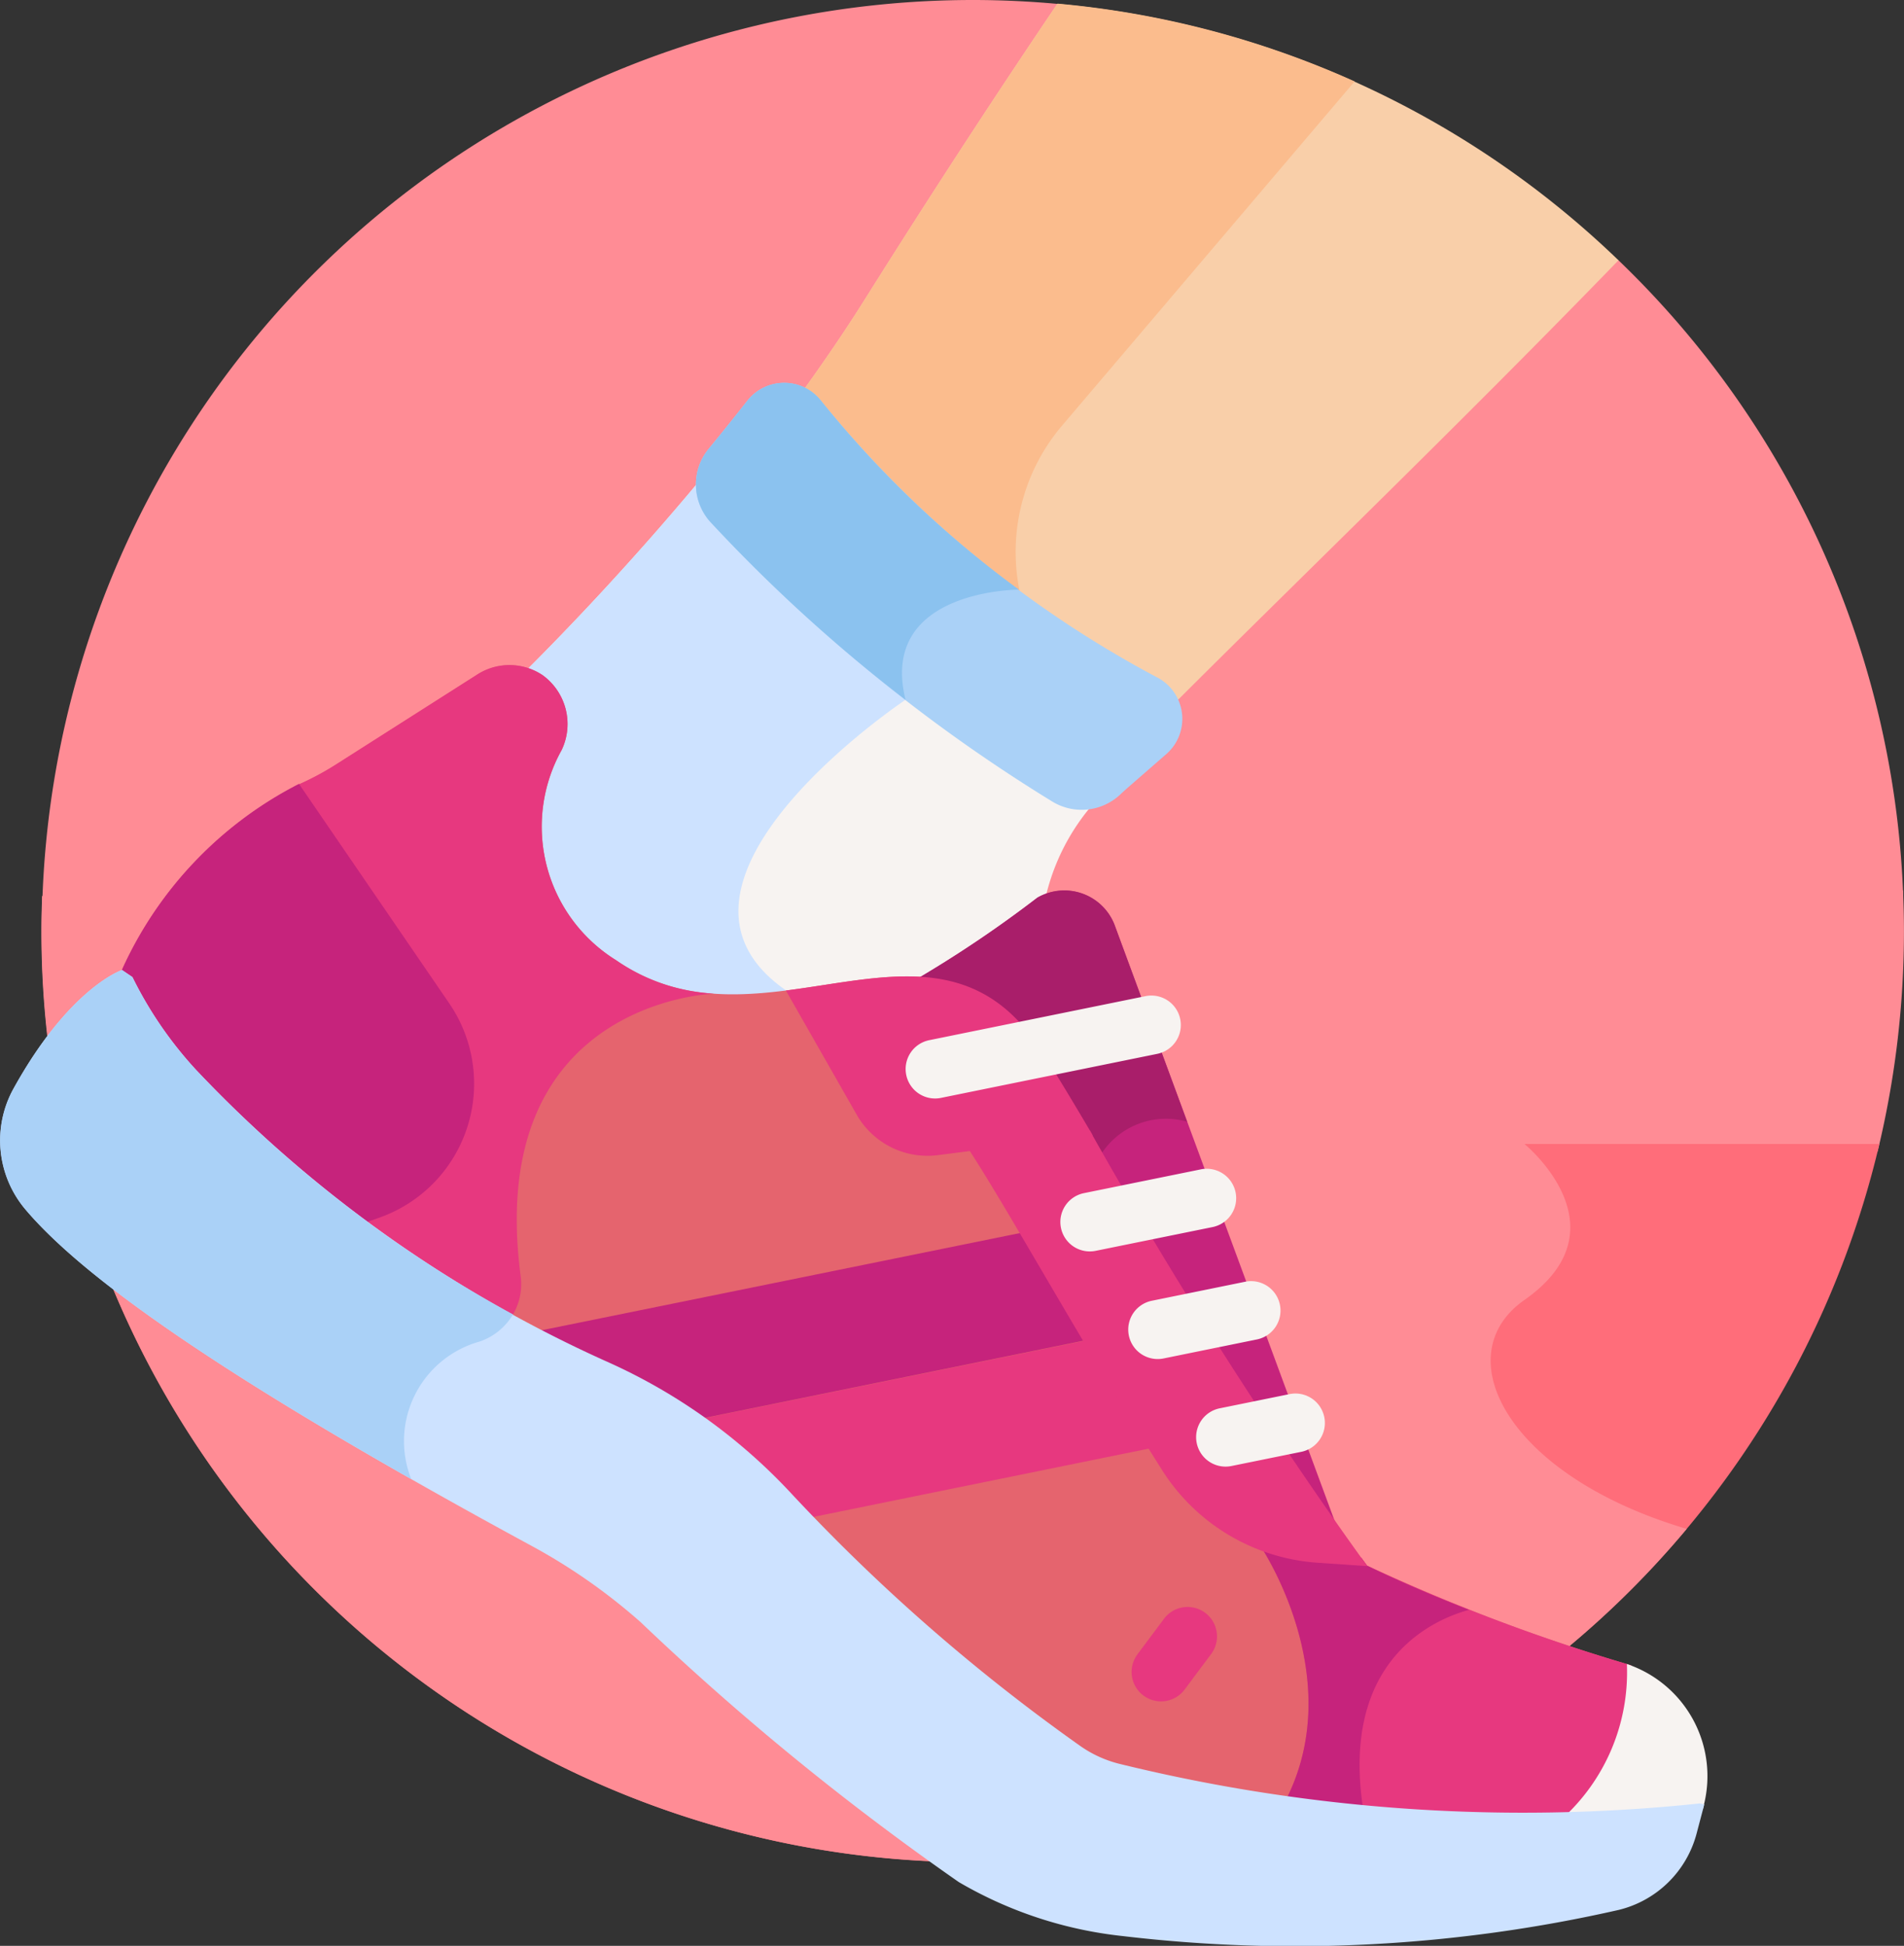 <svg xmlns="http://www.w3.org/2000/svg" width="34.024" height="34.77" viewBox="0 0 34.024 34.77">
  <rect x="0" y="0" width="34.024" height="34.77" fill="#333333" stroke="none"/>
  <g id="walking" transform="translate(-5.498)">
    <path id="Path_21500" data-name="Path 21500" d="M44.794,4.65,34.767.069h0c-.5-.045-1-.069-1.509-.069A16.638,16.638,0,0,0,16.629,16.116a3.025,3.025,0,0,1,1.423-.552,2.533,2.533,0,0,1,1.835.58.817.817,0,0,0,1.049,0,2.54,2.54,0,0,1,3.254,0,.816.816,0,0,0,1.048,0,2.54,2.54,0,0,1,3.254,0,.816.816,0,0,0,1.048,0,2.54,2.54,0,0,1,3.254,0,.816.816,0,0,0,1.048,0,2.54,2.54,0,0,1,3.254,0,.816.816,0,0,0,1.048,0,2.54,2.54,0,0,1,3.254,0,.816.816,0,0,0,1.048,0,2.54,2.54,0,0,1,3.254,0,.817.817,0,0,0,1.049,0,2.533,2.533,0,0,1,1.835-.58,3.066,3.066,0,0,1,1.3.467A16.59,16.59,0,0,0,44.794,4.65Z" transform="translate(-10.375)" fill="#ff8c95"/>
    <path id="Path_21501" data-name="Path 21501" d="M49.3,232.2a16.677,16.677,0,0,0,.47-3.939c0-.242-.006-.482-.017-.721a2.533,2.533,0,0,0-3.132.09.817.817,0,0,1-1.049,0,2.54,2.54,0,0,0-3.254,0,.816.816,0,0,1-1.048,0,2.54,2.54,0,0,0-3.254,0,.816.816,0,0,1-1.048,0,2.54,2.54,0,0,0-3.254,0,.816.816,0,0,1-1.048,0,2.54,2.54,0,0,0-3.254,0,.816.816,0,0,1-1.048,0,2.54,2.54,0,0,0-3.254,0,.816.816,0,0,1-1.048,0,2.54,2.54,0,0,0-3.254,0,.817.817,0,0,1-1.049,0,2.531,2.531,0,0,0-3.255.007c-.008.207-.013.415-.013.624a16.677,16.677,0,0,0,.47,3.939Z" transform="translate(-10.249 -211.627)" fill="#ff8c95"/>
    <path id="Path_21502" data-name="Path 21502" d="M43.067,231.737A2.529,2.529,0,0,1,44.1,230.35a.816.816,0,0,0,.3-1,2.542,2.542,0,0,1,.122-2.234,2.541,2.541,0,0,0-2.208.522.816.816,0,0,1-1.048,0,2.54,2.54,0,0,0-3.254,0,.816.816,0,0,1-1.048,0,2.54,2.54,0,0,0-3.254,0,.816.816,0,0,1-1.048,0,2.54,2.54,0,0,0-3.254,0,.816.816,0,0,1-1.048,0,2.54,2.54,0,0,0-3.254,0,.816.816,0,0,1-1.048,0,2.54,2.54,0,0,0-3.254,0,.817.817,0,0,1-1.049,0,2.531,2.531,0,0,0-3.255.007c-.008.207-.013.415-.013.624a16.677,16.677,0,0,0,.47,3.939H42.972A2.564,2.564,0,0,1,43.067,231.737Z" transform="translate(-10.249 -211.627)" fill="#ff8c95"/>
    <path id="Path_21503" data-name="Path 21503" d="M22.935,301.005a16.642,16.642,0,0,0,32.4,0Z" transform="translate(-16.253 -280.563)" fill="#ff6d7a"/>
    <path id="Path_21504" data-name="Path 21504" d="M39.136,313.839a16.6,16.6,0,0,0,12.756-5.957c-3.2-.945-4.314-3.1-2.9-4.09,1.843-1.29,0-2.788,0-2.788H22.935A16.644,16.644,0,0,0,39.136,313.839Z" transform="translate(-16.253 -280.563)" fill="#ff8c95"/>
    <path id="Path_21505" data-name="Path 21505" d="M153.285,131.586a.9.9,0,0,1-.691-.107,29.172,29.172,0,0,1-6.084-4.967.907.907,0,0,1-.232-.733c-1.212,1.457-2.37,2.675-3.2,3.5a.968.968,0,0,1,.455,1.366,2.911,2.911,0,0,0,.761,3.929,4.19,4.19,0,0,0,3.06.748,11.538,11.538,0,0,1,2.547-.073,10.063,10.063,0,0,0,2-.711.881.881,0,0,1,.434-.088A3.87,3.87,0,0,1,153.285,131.586Z" transform="translate(-128.239 -117.236)" fill="#f7f3f1"/>
    <path id="Path_21506" data-name="Path 21506" d="M146.511,126.51a.907.907,0,0,1-.232-.733c-1.212,1.457-2.37,2.675-3.2,3.5a.968.968,0,0,1,.455,1.366,2.911,2.911,0,0,0,.761,3.929,4.191,4.191,0,0,0,3.06.748c.305-.02.576-.044.826-.066a3.382,3.382,0,0,0-.4-.324c-2.77-1.919,2.139-5.191,2.139-5.191l-.163-.247A28.133,28.133,0,0,1,146.511,126.51Z" transform="translate(-128.24 -117.235)" fill="#cde2ff"/>
    <path id="Path_21507" data-name="Path 21507" d="M221.086,1.014c-.986,1.457-2.149,3.226-3.441,5.283-.357.568-.735,1.12-1.122,1.655a.743.743,0,0,1,.265.21,19.7,19.7,0,0,0,6.056,4.98.727.727,0,0,1,.333.374c2.155-2.155,5.13-5.022,7.937-7.92A16.58,16.58,0,0,0,221.086,1.014Z" transform="translate(-196.694 -0.945)" fill="#f9cfa9"/>
    <path id="Path_21508" data-name="Path 21508" d="M221.087,1.014c-.986,1.457-2.149,3.226-3.441,5.283-.357.568-.735,1.12-1.122,1.655a.743.743,0,0,1,.265.21,18.91,18.91,0,0,0,3.65,3.463,3.491,3.491,0,0,1,.7-3.036L226.4,2.4a16.538,16.538,0,0,0-5.309-1.39Z" transform="translate(-196.695 -0.945)" fill="#fbbc8d"/>
    <path id="Path_21509" data-name="Path 21509" d="M64.54,192.857l-.079-.027a33.376,33.376,0,0,1-4.643-1.758c-2.683-3.6-4.684-7.454-5.848-9.239-1.881-2.884-4.952.239-7.573-1.579a2.809,2.809,0,0,1-.971-3.757,1.078,1.078,0,0,0-.343-1.337,1.064,1.064,0,0,0-1.181,0l-2.513,1.6a5.07,5.07,0,0,1-.657.352,6.928,6.928,0,0,0-3.166,3.324,7.021,7.021,0,0,0,1.246,1.889,23.173,23.173,0,0,0,7.385,5.232,10.118,10.118,0,0,1,3.254,2.336,33.49,33.49,0,0,0,5.112,4.476,2.556,2.556,0,0,0,.89.4,32.8,32.8,0,0,0,7.9.85,3.688,3.688,0,0,0,1.185-2.752Z" transform="translate(-29.89 -163.095)" fill="#e5646e"/>
    <path id="Path_21510" data-name="Path 21510" d="M48.149,180.85a3.394,3.394,0,0,1-1.755-.6,2.809,2.809,0,0,1-.971-3.757,1.078,1.078,0,0,0-.343-1.337,1.065,1.065,0,0,0-1.181,0l-2.513,1.6a5.07,5.07,0,0,1-.657.352,6.928,6.928,0,0,0-3.166,3.324,7.023,7.023,0,0,0,1.246,1.889,22.581,22.581,0,0,0,5.668,4.374,1.075,1.075,0,0,0,.213-.8C44.04,180.964,48.149,180.85,48.149,180.85Z" transform="translate(-29.888 -163.094)" fill="#e7387f"/>
    <path id="Path_21511" data-name="Path 21511" d="M37.564,209.593a7.021,7.021,0,0,0,1.246,1.889,21.362,21.362,0,0,0,2.992,2.664l.354-.124a2.539,2.539,0,0,0,1.258-3.832l-2.685-3.922A6.928,6.928,0,0,0,37.564,209.593Z" transform="translate(-29.888 -192.261)" fill="#c6237c"/>
    <path id="Path_21512" data-name="Path 21512" d="M195.58,352.467l-7.057,1.436a10.175,10.175,0,0,1,1.633,1.416q.163.175.328.347l6.267-1.276C196.333,353.724,195.942,353.077,195.58,352.467Z" transform="translate(-170.596 -328.531)" fill="#e7387f"/>
    <path id="Path_21513" data-name="Path 21513" d="M154.142,324.077l-8.858,1.8c.478.251.921.465,1.315.642a10.077,10.077,0,0,1,1.621.919L155.277,326C154.862,325.306,154.483,324.656,154.142,324.077Z" transform="translate(-130.293 -302.069)" fill="#c6237c"/>
    <path id="Path_21514" data-name="Path 21514" d="M303.469,424.515a.526.526,0,0,1-.107-.736l.468-.627a.526.526,0,1,1,.843.629l-.468.627A.526.526,0,0,1,303.469,424.515Z" transform="translate(-277.538 -394.218)" fill="#e7387f"/>
    <path id="Path_21515" data-name="Path 21515" d="M343.8,408.307l-.079-.027a33.383,33.383,0,0,1-4.643-1.758l-.1-.138-.779-.054a3.582,3.582,0,0,1-.966-.2l-.059.041s1.6,2.358.434,4.579a31.977,31.977,0,0,0,5.009.314,3.689,3.689,0,0,0,1.185-2.752Z" transform="translate(-309.151 -378.546)" fill="#e7387f"/>
    <path id="Path_21516" data-name="Path 21516" d="M340.9,407.312c-.615-.238-1.224-.5-1.824-.79l-.1-.138-.779-.054a3.583,3.583,0,0,1-.966-.2l-.059.041s1.6,2.358.434,4.579q.731.1,1.409.167C338.577,408.183,340.3,407.474,340.9,407.312Z" transform="translate(-309.151 -378.546)" fill="#c6237c"/>
    <path id="Path_21517" data-name="Path 21517" d="M196.9,106.011a19.513,19.513,0,0,1-6.027-4.955.837.837,0,0,0-1.313,0q-.346.44-.69.859a1,1,0,0,0,.037,1.32,29.231,29.231,0,0,0,6.1,4.984,1.007,1.007,0,0,0,1.221-.13q.056-.053.116-.106l.7-.61A.835.835,0,0,0,196.9,106.011Z" transform="translate(-170.706 -93.897)" fill="#aad1f7"/>
    <path id="Path_21518" data-name="Path 21518" d="M417.451,437.844a3.527,3.527,0,0,1-1.176,2.781,19.679,19.679,0,0,0,2.531-.176q.013-.048.024-.1A2.113,2.113,0,0,0,417.451,437.844Z" transform="translate(-382.881 -408.11)" fill="#f7f3f1"/>
    <path id="Path_21519" data-name="Path 21519" d="M35.875,270.11a30.226,30.226,0,0,1-10.343-.7,2.1,2.1,0,0,1-.736-.331,33.49,33.49,0,0,1-5.16-4.51,10.119,10.119,0,0,0-3.254-2.336A23.173,23.173,0,0,1,9,257a6.993,6.993,0,0,1-1.135-1.656l-.186-.126s-.937.311-1.937,2.117a1.91,1.91,0,0,0,.207,2.156c1.043,1.238,3.612,3.067,9.045,6.015a10.446,10.446,0,0,1,1.955,1.368,47.877,47.877,0,0,0,5.682,4.641,7.335,7.335,0,0,0,2.929.965,26.12,26.12,0,0,0,8.863-.467,1.905,1.905,0,0,0,1.394-1.369l.136-.516Z" transform="translate(0 -237.885)" fill="#cde2ff"/>
    <path id="Path_21520" data-name="Path 21520" d="M9,257a7,7,0,0,1-1.136-1.656l-.185-.126s-.937.311-1.937,2.117a1.91,1.91,0,0,0,.207,2.156c.895,1.062,2.912,2.559,6.9,4.824a1.846,1.846,0,0,1,1.218-2.457,1.105,1.105,0,0,0,.6-.486A22.58,22.58,0,0,1,9,257Z" transform="translate(-0.002 -237.885)" fill="#aad1f7"/>
    <path id="Path_21521" data-name="Path 21521" d="M247.312,237.237c1.115,1.708,3,5.314,5.508,8.776l-4.1-11.1a.964.964,0,0,0-1.376-.479,21.2,21.2,0,0,1-2.264,1.518A2.575,2.575,0,0,1,247.312,237.237Z" transform="translate(-223.308 -218.392)" fill="#c6237c"/>
    <path id="Path_21522" data-name="Path 21522" d="M250.019,238.436l-1.3-3.526a.963.963,0,0,0-1.376-.479,21.2,21.2,0,0,1-2.264,1.518,2.575,2.575,0,0,1,2.236,1.287c.314.482.69,1.114,1.123,1.852A1.378,1.378,0,0,1,250.019,238.436Z" transform="translate(-223.307 -218.392)" fill="#a91e6a"/>
    <path id="Path_21523" data-name="Path 21523" d="M262.107,297.392l-2.2.281.008.012c.792,1.214,1.971,3.386,3.489,5.784a3.574,3.574,0,0,0,2.775,1.651l.887.061A83.714,83.714,0,0,1,262.107,297.392Z" transform="translate(-237.137 -277.196)" fill="#e7387f"/>
    <g id="Group_12181" data-name="Group 12181" transform="translate(24.446 20.884)">
      <path id="Path_21524" data-name="Path 21524" d="M284.52,308.577a.526.526,0,0,1,.41-.62l2.09-.425a.526.526,0,1,1,.21,1.031l-2.09.425A.526.526,0,0,1,284.52,308.577Z" transform="translate(-284.509 -307.521)" fill="#f7f3f1"/>
      <path id="Path_21525" data-name="Path 21525" d="M302.383,338.064a.526.526,0,0,1,.41-.62l1.669-.34a.526.526,0,0,1,.21,1.031l-1.669.34A.526.526,0,0,1,302.383,338.064Z" transform="translate(-301.159 -335.085)" fill="#f7f3f1"/>
      <path id="Path_21526" data-name="Path 21526" d="M320.246,367.549a.526.526,0,0,1,.41-.62l1.249-.254a.526.526,0,1,1,.21,1.031l-1.249.254A.526.526,0,0,1,320.246,367.549Z" transform="translate(-317.809 -362.648)" fill="#f7f3f1"/>
    </g>
    <path id="Path_21527" data-name="Path 21527" d="M212.282,257.163l1.266,2.22a1.456,1.456,0,0,0,1.449.723l2.769-.354c-.359-.609-.675-1.136-.945-1.55-1.18-1.808-2.827-1.255-4.538-1.038Z" transform="translate(-192.741 -239.465)" fill="#e7387f"/>
    <path id="Path_21528" data-name="Path 21528" d="M243.8,263.376a.526.526,0,0,1,.41-.62l3.866-.787a.526.526,0,0,1,.21,1.031l-3.866.787A.526.526,0,0,1,243.8,263.376Z" transform="translate(-222.108 -244.169)" fill="#f7f3f1"/>
    <path id="Path_21529" data-name="Path 21529" d="M190.874,101.056a.837.837,0,0,0-1.313,0q-.346.44-.69.859a1,1,0,0,0,.037,1.32,28.341,28.341,0,0,0,3.478,3.168c-.49-1.972,2.026-1.969,2.026-1.969h0A18.673,18.673,0,0,1,190.874,101.056Z" transform="translate(-170.706 -93.898)" fill="#8bc2ef"/>
  </g>
</svg>
